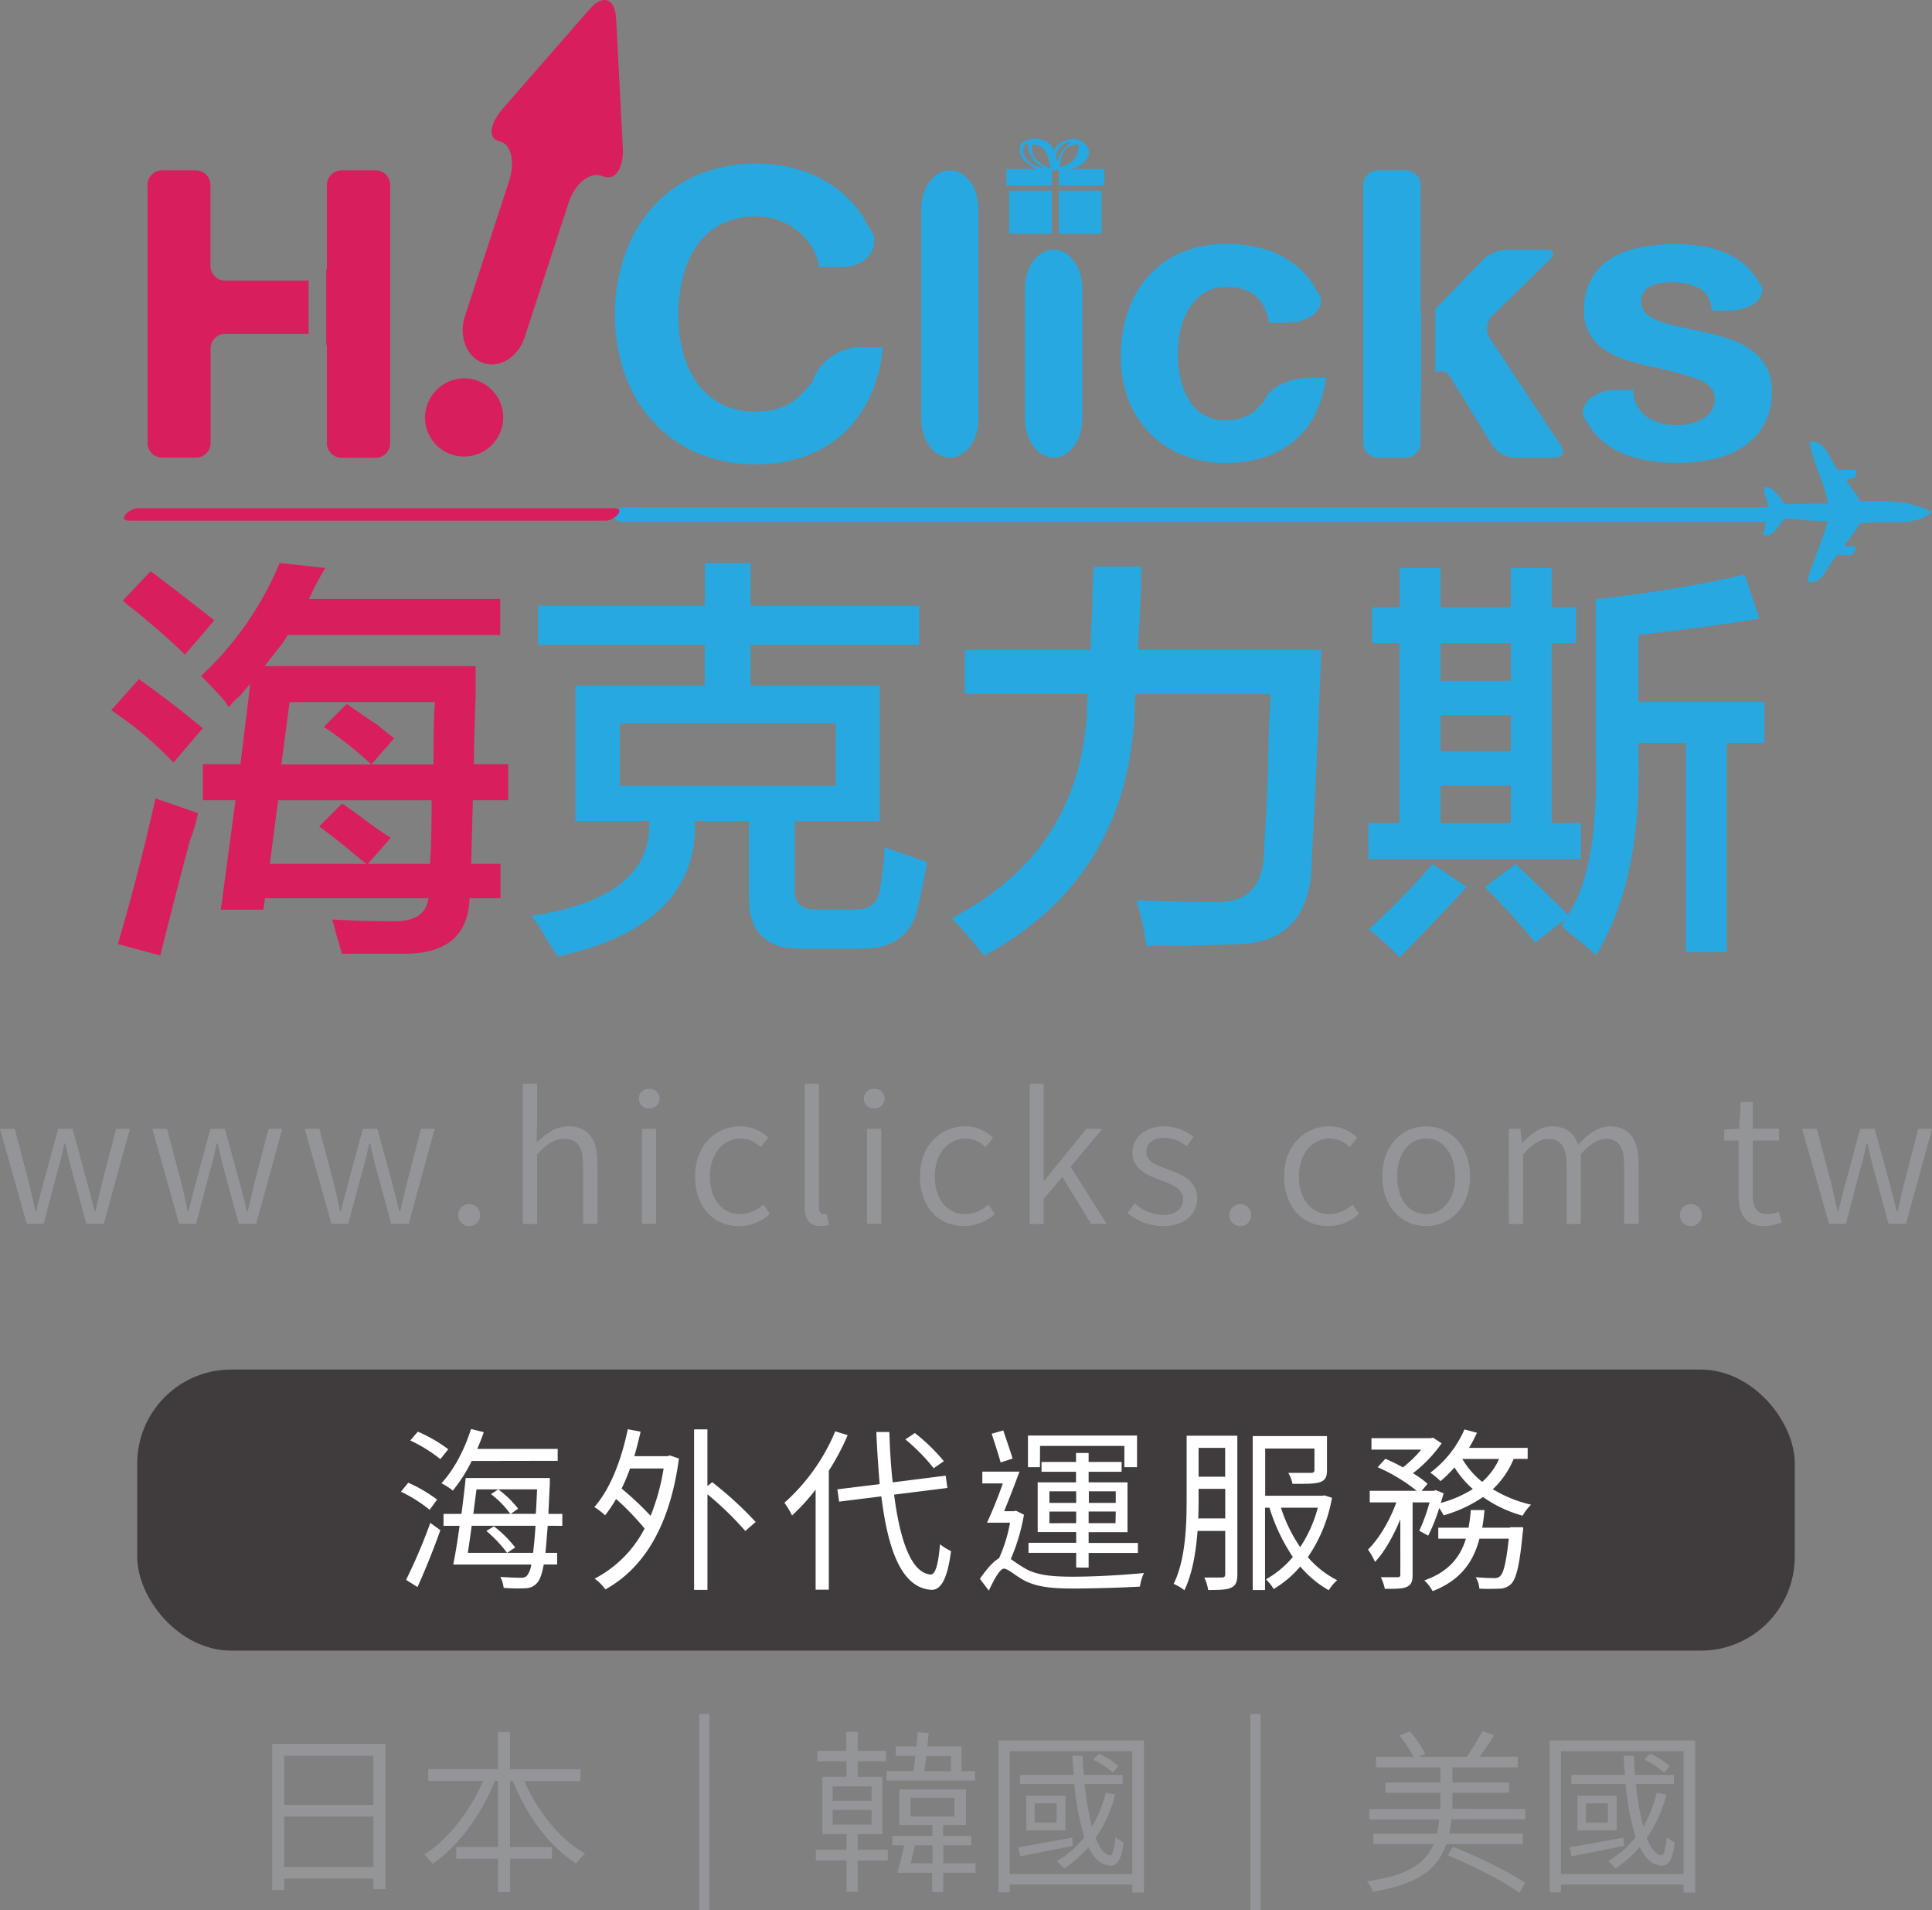 <svg id="Layer_1" data-name="Layer 1" xmlns="http://www.w3.org/2000/svg" viewBox="0 0 527.09 521.03"><rect x="0" y="0" width="527.09" height="521.03" fill="#808080" stroke="none"/><defs><style>.cls-1,.cls-2{fill:#27a8e0;}.cls-2{fill-rule:evenodd;}.cls-3{fill:#d91e5d;}.cls-4{fill:#939598;}.cls-5{fill:#403b3d;}.cls-6{fill:#fff;}</style></defs><title>news_footer</title><path class="cls-1" d="M221.51,67.37A17.48,17.48,0,0,0,217.64,63a18.05,18.05,0,0,0-11.29-3.94,20.2,20.2,0,0,0-9.89,2.25,18.64,18.64,0,0,0-6.58,6A26.36,26.36,0,0,0,186.21,76a42.58,42.58,0,0,0-1.16,10,39.88,39.88,0,0,0,1.16,9.63,26,26,0,0,0,3.67,8.4,19.15,19.15,0,0,0,6.58,6,20.2,20.2,0,0,0,9.89,2.24c5.27,0,9.4-1.6,12.32-4.83l3-3.22c1.36-5.22,7.14-9.51,12.86-9.51h6.3a40.61,40.61,0,0,1-3.39,13.28,32.5,32.5,0,0,1-7.24,10.1,30.59,30.59,0,0,1-10.55,6.35,38.25,38.25,0,0,1-13.28,2.2,40.18,40.18,0,0,1-16.2-3.12A34.74,34.74,0,0,1,178,114.83a38.27,38.27,0,0,1-7.58-12.88,47.52,47.52,0,0,1-2.63-16,49.09,49.09,0,0,1,2.63-16.29A39.38,39.38,0,0,1,178,56.55a34.94,34.94,0,0,1,12.13-8.77,42.12,42.12,0,0,1,28.44-1.31,33.37,33.37,0,0,1,10.32,5.43,29.39,29.39,0,0,1,7.51,8.85l2,3.49c.95,4.71-2.94,8.57-8.64,8.57h-6.3A14.26,14.26,0,0,0,221.51,67.37Z"/><path class="cls-1" d="M259.15,46.46c4.28,0,7.79,4.66,7.79,10.39v57.57c0,5.72-3.51,10.4-7.79,10.4s-7.8-4.68-7.8-10.4V56.86C251.35,51.13,254.85,46.46,259.15,46.46Z"/><path class="cls-1" d="M287.46,68.09c4.3,0,7.81,4.66,7.81,10.41v35.93c0,5.72-3.5,10.4-7.81,10.4s-7.8-4.68-7.8-10.4V78.49C279.65,72.75,283.16,68.09,287.46,68.09Z"/><path class="cls-1" d="M334.64,78.28A10.83,10.83,0,0,0,328.4,80a13.35,13.35,0,0,0-4.12,4.38A18.82,18.82,0,0,0,322,90.32a31.86,31.86,0,0,0-.66,6.41A30.61,30.61,0,0,0,322,103a19.24,19.24,0,0,0,2.15,5.75,12.28,12.28,0,0,0,4,4.25,11,11,0,0,0,6.15,1.64c3.73,0,6.58-1,8.63-3.14l2-2.09c1-3.46,6.45-6.3,12.18-6.3h4.64q-1.55,11.31-8.77,17.22c-4.85,4-11,5.95-18.56,5.95a31.48,31.48,0,0,1-11.69-2.13,26.35,26.35,0,0,1-9.05-6,27.49,27.49,0,0,1-5.82-9.15,31.91,31.91,0,0,1-2.07-11.69A38.15,38.15,0,0,1,307.7,85a27.71,27.71,0,0,1,5.66-9.76,26,26,0,0,1,9.1-6.44,31.17,31.17,0,0,1,12.31-2.28,35.81,35.81,0,0,1,9.72,1.31,25.38,25.38,0,0,1,8.31,4,21.07,21.07,0,0,1,6,6.69l1.54,2.67c.59,3.76-3.56,6.84-9.3,6.84h-4.86C345.14,81.54,341.32,78.28,334.64,78.28Z"/><path class="cls-1" d="M446.66,110.73a9.25,9.25,0,0,0,2.7,3,11.25,11.25,0,0,0,3.79,1.68,16.73,16.73,0,0,0,7.9.18,11.75,11.75,0,0,0,3.3-1.22,7.83,7.83,0,0,0,2.47-2.18,5.84,5.84,0,0,0,1-3.48q0-3.48-4.67-5.25a93.87,93.87,0,0,0-13-3.52c-2.27-.51-4.48-1.1-6.63-1.8a22.93,22.93,0,0,1-5.76-2.74,13.43,13.43,0,0,1-4.07-4.29,12.3,12.3,0,0,1-1.54-6.31,17,17,0,0,1,2.14-9,15.53,15.53,0,0,1,5.67-5.54,24.65,24.65,0,0,1,7.9-2.85,47.77,47.77,0,0,1,9-.82,45,45,0,0,1,9,.87,23.8,23.8,0,0,1,7.74,3,17.7,17.7,0,0,1,5.64,5.54l1.51,2.3c.65,3.54-3.5,6.42-9.21,6.42H467c-.22-3-1.37-5-3.41-6.1A15.71,15.71,0,0,0,456.37,77c-.87,0-1.82.06-2.84.15a9.67,9.67,0,0,0-2.83.72,6,6,0,0,0-2.12,1.59,4.18,4.18,0,0,0-.86,2.81,4.26,4.26,0,0,0,1.53,3.39,11.6,11.6,0,0,0,4,2.15,50.15,50.15,0,0,0,5.64,1.47q3.19.67,6.48,1.42A60.93,60.93,0,0,1,472,92.56a21.27,21.27,0,0,1,5.77,2.92,13.58,13.58,0,0,1,4.05,4.5,12.78,12.78,0,0,1,1.57,6.62,17.24,17.24,0,0,1-8.15,15.48,24,24,0,0,1-8.27,3.24,49.19,49.19,0,0,1-9.49.94,48,48,0,0,1-9.66-1,25.6,25.6,0,0,1-8.41-3.3,18.62,18.62,0,0,1-6-6.09l-1.6-2.53c-.52-3.83,3.7-7,9.41-7h4.42A8.73,8.73,0,0,0,446.66,110.73Z"/><rect class="cls-1" x="274.54" y="46.1" width="12.41" height="4.51"/><rect class="cls-1" x="288.91" y="46.1" width="12.39" height="4.51"/><rect class="cls-1" x="275.34" y="52.01" width="11.61" height="11.75"/><rect class="cls-1" x="288.91" y="52.01" width="11.61" height="11.75"/><path class="cls-2" d="M282.88,46.67c-1.54-2.37-5.6-2.54-4.45-7.25,2.21-2.56,8.5-1.92,8.85,1.69,5.72-8.13,15.83,1.37,5.09,5m-3.8,0a3.26,3.26,0,0,1-1.91.57m1.91-2.79c.75-2.11,1.76-4,3.8-5C289.26,38.57,287.28,42.16,288.57,43.88Zm.63,1.66c3.13-.76,5.07-2.58,5.07-6.12C290.2,39.36,289.47,42.25,289.2,45.54Zm-8.87-6.66c-3.89,2.64,2.27,7.64,4.44,6.66C281.63,44.55,280.23,41.15,280.34,38.88Zm6.32,7.22c-.62-3.15-1-6.56-5-6.68C281,43.62,284.19,44.57,286.66,46.1Z"/><path class="cls-2" d="M501.25,128.09c1.8.25,3.32-.18,5.16.19.22,2.13-1.09,2.58-2.68,2.49.81,2.09,2.79,3.76,3.7,5.83,6.27.22,12.13-.59,19.66,3-5.21,4.64-13.26,2-19.79,3.25a26.34,26.34,0,0,1-4,5.53c.11,1.66,2.76-.5,3,1.37-.75,2.67-3.07,1.44-4.85,1.52-2.85,2.32-4.1,8.87-8.47,7.24,1.56-5.32,4.21-11.07,5.68-16.36a95.92,95.92,0,0,1-11.17-.77c-2.41,1-3.34,5.81-6.69,4.38,1.18-1.78.36-2.81,1.52-4.58-.09-1.75-2.73-.25-2.87-1.8.77-.81,2-.41,3-.77-.11-2-1.37-3.59-1.12-5.75,2.65-.13,4.34,2.85,5.34,4.49,4.14.31,7.92-.22,12,.1-.85-6-4.12-11-5-17C498.13,120,499.21,125.39,501.25,128.09Z"/><path class="cls-3" d="M131.73,99c4.51,1.59,9.62-1.53,11.4-7l12-36.69c1.78-5.43,6-8.69,9.28-7.24s5.79-2,5.51-7.74L168.1,5.15c-.29-5.7-3.61-6.85-7.35-2.53l-23.5,26.92c-3.76,4.3-4.21,8.34-1,9s4.38,5.58,2.6,11l-12,36.67C125.05,91.64,127.27,97.39,131.73,99Z"/><path class="cls-3" d="M126.8,103.19a10.67,10.67,0,1,1-10.86,10.67A10.8,10.8,0,0,1,126.8,103.19Z"/><path class="cls-3" d="M84.2,76.54H61.42a4,4,0,0,1-4-3.95V50.41a4,4,0,0,0-3.95-3.95H44.2a4,4,0,0,0-3.95,3.95v70.47a4,4,0,0,0,3.95,3.94h9.31a4,4,0,0,0,3.95-3.94V95a4,4,0,0,1,4-3.94H84.2Z"/><path class="cls-3" d="M102.46,46.46H93.14a4,4,0,0,0-3.94,3.95V72.59A3.6,3.6,0,0,1,89,73.76v20A3.65,3.65,0,0,1,89.19,95v25.93a4,4,0,0,0,3.94,3.94h9.33a4,4,0,0,0,4-3.94V50.41A4,4,0,0,0,102.46,46.46Z"/><path class="cls-1" d="M387.69,85.56a4,4,0,0,1-.13-1V50.41a4,4,0,0,0-3.95-3.95h-7.69a4,4,0,0,0-4,3.95v70.47a4,4,0,0,0,4,3.94h7.69a4,4,0,0,0,3.95-3.94V109.24a8.25,8.25,0,0,1,.13-1.27Z"/><path class="cls-1" d="M425.87,121.54,406.42,92.22a5,5,0,0,1,.66-6.06l15.73-15.33c1.58-1.53,1.06-2.75-1.12-2.75H411.16a10.62,10.62,0,0,0-6.68,2.83L391.6,84.29v17.34a3,3,0,0,1,4.07,1.2l11.43,18.62a7.88,7.88,0,0,0,6,3.38h11C426.29,124.82,427.07,123.33,425.87,121.54Z"/><path class="cls-1" d="M169.94,142.34h313.2c3.18,0,4.27-4,.5-4H170.44c-3.2,0-4.29,4-.5,4Z"/><path class="cls-3" d="M167.35,138.62H37.56c-2.25,0-5.88,3.41-2.11,3.41H165.24c2.25,0,5.88-3.41,2.11-3.41Z"/><path class="cls-3" d="M47.33,208a98.53,98.53,0,0,0-17-14.28l7.58-8.48q9.38,6.71,17.41,13.39Zm-3.59,52.62-11.57-3.11q6.21-21.4,10.24-39.71c3.55,1.21,7.45,2.53,11.59,4a43.09,43.09,0,0,1-2.23,7.6Q46,251.28,43.74,260.65Zm6.71-82.07q-4.92-4.91-14.72-12.93c.58.59-.16,0-2.24-1.79l7.6-8c3.25,2.37,9.05,6.85,17.39,13.38Zm12,14.29a5.24,5.24,0,0,1-.91-1.35c-1.79-2.07-4-4.47-6.69-7.13a87.75,87.75,0,0,0,21.42-30.79l12.47,1.35a85.11,85.11,0,0,0-4.45,8.46h52.18v9.82h-58a21.4,21.4,0,0,1-1.36,2.23c-1.19,1.49-2.83,3.59-4.91,6.25h57.56v8.48c-.32,7.72-.47,13.83-.47,18.28h9.35v9.82H129l-.45,17.38h8V245h-8.46q-.46,15.17-17.84,15.16h-17c-.3-1.19-.89-3.25-1.79-6.23a12.75,12.75,0,0,0-.9-3.13c5.06.3,10.42.46,16.06.46q9.37.44,10.26-6.25H72.29l-.44,3.12H60.25l4-29.87h-8.9v-9.82H65.6l2.67-21.86a38.21,38.21,0,0,0-2.67,3.13A14.16,14.16,0,0,0,62.5,192.86Zm44.15,35.69-6.24,7.12h16.93c.31-3.55.46-9.36.46-17.38H75.87l-2.25,17.38H100c-1.19-.89-2.83-2.22-4.91-4-3.27-2.67-6-4.74-8-6.23l6.25-6.25c.91.59,2.37,1.64,4.45,3.13C101.3,225,104.26,227.06,106.64,228.55ZM79,191.51l-2.23,17h41.49c0-8.94.13-14.58.45-17Zm22.31,17a101.35,101.35,0,0,0-12.95-10.25l6.24-6.27c2.08,1.49,4.91,3.43,8.47,5.81,1.8,1.49,3.28,2.69,4.48,3.58Z"/><path class="cls-1" d="M146.77,175.91V165.2h45.52V153.59h12.49V165.2h46v10.71h-46V187H240v37H216.82v18.28c-.31,4.18,1.94,6.1,6.69,5.8h8.92q6.71.44,7.59-5.35a79.22,79.22,0,0,0,1.33-11.6l11.59,4c-1.18,6.53-2.09,10.86-2.67,12.92-1.78,7.15-6.85,10.71-15.15,10.71h-17q-13.81,0-13.81-13.83v-21H189.6q.9,28.56-37.46,37c-.61-.89-1.63-2.52-3.13-4.9a46.83,46.83,0,0,0-4-6.25q33-4.91,32.13-25.86H157V187h35.25V175.91Zm22.33,21.41v17H228v-17Z"/><path class="cls-1" d="M268.58,260.65a23.37,23.37,0,0,1-2.23-2.67q-4.92-5.8-6.7-7.56,37-19.21,37-61.13H263.21v-12h34.34c0-2.39.17-6.24.47-11.6a99.66,99.66,0,0,1,.44-11.15H311.4c0,5.06-.32,12.19-.91,21.42v1.33h50q-1.34,34.33-2.67,58.43-.46,22.31-22.31,21.86c-6.55.28-14.14.45-22.75.45a74.79,74.79,0,0,0-2.24-10.71,8,8,0,0,1-.42-1.78c4.75.31,11.74.44,20.94.44q14.28.91,13.84-15.61.89-9.36,1.33-33.44c.31-3.59.44-6.1.44-7.59h-37Q309.62,238.34,268.58,260.65Z"/><path class="cls-1" d="M374.3,175.45v-9.81h7.57v-10.7H393v10.7h19.18v-10.7h11.15v10.7H430v9.81h-6.68V224.5h8v9.83h-58V224.5h8.49V175.45Zm7.57,85.64c-4.18-4.15-7-6.69-8.49-7.57a203.68,203.68,0,0,0,17.42-17.85l9.36,6.26Q389.89,253.07,381.87,261.09ZM393,175.45v10.26h19.18V175.45Zm0,19.62v9.82h19.18v-9.82Zm0,19.2V224.5h19.18V214.27Zm25.86,42.82c-4.15-5.07-8.78-10.13-13.81-15.16l8.46-6.26q8,7.59,14.28,13.84,8.47-12.52,7.56-43.72V163.4A348.43,348.43,0,0,0,476,156.73l4,12c-8.94,1.47-19.92,3-33,4.45v18.29h34.36v11.15H471.07v57.1H459.95v-57.1H447v3.57q.89,33.88-11.61,54.41a80.45,80.45,0,0,0-6.21-5.33,38.2,38.2,0,0,1-3.13-2.7l.9-1.78Z"/><path class="cls-4" d="M0,307.9H4l4.08,15.41c.58,2.45,1.06,4.75,1.58,7.15h.19c.62-2.4,1.15-4.7,1.82-7.15l4.18-15.41h3.94L24,323.31c.62,2.45,1.2,4.75,1.82,7.15H26c.58-2.4,1.06-4.7,1.68-7.15l4-15.41h3.75l-7.11,25.92H23.57l-3.94-14.45c-.72-2.5-1.2-4.85-1.82-7.49h-.24c-.58,2.64-1.1,5.09-1.87,7.54l-3.79,14.4H7.3Z"/><path class="cls-4" d="M41.57,307.9h4l4.08,15.41c.58,2.45,1.06,4.75,1.58,7.15h.19c.62-2.4,1.15-4.7,1.82-7.15l4.18-15.41h3.94l4.22,15.41c.62,2.45,1.2,4.75,1.82,7.15h.19c.58-2.4,1.06-4.7,1.68-7.15l4-15.41H77l-7.11,25.92H65.14L61.2,319.37c-.72-2.5-1.2-4.85-1.82-7.49h-.24c-.58,2.64-1.1,5.09-1.87,7.54l-3.79,14.4H48.86Z"/><path class="cls-4" d="M83.13,307.9h4l4.08,15.41c.58,2.45,1.06,4.75,1.58,7.15H93c.62-2.4,1.15-4.7,1.82-7.15L99,307.9h3.94l4.22,15.41c.62,2.45,1.2,4.75,1.82,7.15h.19c.58-2.4,1.06-4.7,1.68-7.15l4-15.41h3.75l-7.11,25.92h-4.75l-3.94-14.45c-.72-2.5-1.2-4.85-1.82-7.49h-.24c-.58,2.64-1.1,5.09-1.87,7.54L95,333.82H90.43Z"/><path class="cls-4" d="M125,331.37a3,3,0,1,1,2.93,3.07A3,3,0,0,1,125,331.37Z"/><path class="cls-4" d="M142.65,295.61h3.89v10.61l-.14,5.42c2.5-2.4,5.14-4.42,8.69-4.42,5.42,0,7.92,3.5,7.92,10.13v16.47h-3.94v-16c0-5-1.54-7.2-5.14-7.2-2.74,0-4.71,1.44-7.39,4.22v19h-3.89Z"/><path class="cls-4" d="M174.29,299.69a2.61,2.61,0,0,1,2.83-2.69,2.66,2.66,0,0,1,2.83,2.69,2.71,2.71,0,0,1-2.83,2.64A2.65,2.65,0,0,1,174.29,299.69Zm.86,8.21H179v25.92h-3.89Z"/><path class="cls-4" d="M189.65,320.9c0-8.69,5.76-13.68,12.34-13.68a10.74,10.74,0,0,1,7.58,3.12l-2.06,2.59a7.66,7.66,0,0,0-5.38-2.4c-4.85,0-8.45,4.18-8.45,10.37S197,331.18,202,331.18a9.74,9.74,0,0,0,6.29-2.64l1.73,2.59a12.45,12.45,0,0,1-8.35,3.31C194.88,334.44,189.65,329.45,189.65,320.9Z"/><path class="cls-4" d="M219.55,329.07V295.61h3.89v33.75c0,1.3.53,1.82,1.2,1.82a3.84,3.84,0,0,0,.91-.1l.58,3a7.19,7.19,0,0,1-2.35.34C220.8,334.44,219.55,332.52,219.55,329.07Z"/><path class="cls-4" d="M235.68,299.69a2.61,2.61,0,0,1,2.83-2.69,2.66,2.66,0,0,1,2.83,2.69,2.71,2.71,0,0,1-2.83,2.64A2.65,2.65,0,0,1,235.68,299.69Zm.86,8.21h3.89v25.92h-3.89Z"/><path class="cls-4" d="M251,320.9c0-8.69,5.76-13.68,12.34-13.68a10.74,10.74,0,0,1,7.58,3.12l-2.06,2.59a7.66,7.66,0,0,0-5.38-2.4c-4.85,0-8.45,4.18-8.45,10.37s3.36,10.27,8.35,10.27a9.74,9.74,0,0,0,6.29-2.64l1.73,2.59a12.45,12.45,0,0,1-8.35,3.31C256.27,334.44,251,329.45,251,320.9Z"/><path class="cls-4" d="M280.94,295.61h3.79v26.45h.14L296.4,307.9h4.32l-8.64,10.37,9.84,15.55h-4.27L289.82,321l-5.09,6v6.86h-3.79Z"/><path class="cls-4" d="M307.58,330.89l2-2.64a11.59,11.59,0,0,0,7.83,3.12c3.6,0,5.38-1.92,5.38-4.32,0-2.78-3.12-4-6-5.09-3.7-1.34-7.83-3.07-7.83-7.49,0-4,3.22-7.25,8.79-7.25a12.87,12.87,0,0,1,7.87,2.88l-1.87,2.54a10,10,0,0,0-6-2.3c-3.46,0-5,1.82-5,3.94,0,2.59,2.88,3.6,5.86,4.66,3.79,1.49,8,3,8,7.92,0,4.13-3.26,7.58-9.27,7.58A15.58,15.58,0,0,1,307.58,330.89Z"/><path class="cls-4" d="M335.37,331.37a3,3,0,1,1,2.93,3.07A3,3,0,0,1,335.37,331.37Z"/><path class="cls-4" d="M350.35,320.9c0-8.69,5.76-13.68,12.34-13.68a10.74,10.74,0,0,1,7.58,3.12l-2.06,2.59a7.66,7.66,0,0,0-5.38-2.4c-4.85,0-8.45,4.18-8.45,10.37s3.36,10.27,8.35,10.27a9.74,9.74,0,0,0,6.29-2.64l1.73,2.59a12.45,12.45,0,0,1-8.35,3.31C355.58,334.44,350.35,329.45,350.35,320.9Z"/><path class="cls-4" d="M377.13,320.9c0-8.69,5.57-13.68,11.91-13.68s12,5,12,13.68-5.62,13.54-12,13.54S377.13,329.45,377.13,320.9Zm19.83,0c0-6.19-3.26-10.37-7.92-10.37s-7.87,4.18-7.87,10.37,3.22,10.27,7.87,10.27S397,327,397,320.9Z"/><path class="cls-4" d="M411.64,307.9h3.17l.38,3.84h.14c2.26-2.5,5-4.51,8.06-4.51,4,0,6.14,2,7.15,5,2.78-3,5.52-5,8.64-5,5.28,0,7.87,3.5,7.87,10.13v16.47h-3.94v-16c0-5-1.58-7.2-5-7.2-2.11,0-4.32,1.39-6.82,4.22v19h-3.89v-16c0-5-1.58-7.2-5.09-7.2-2,0-4.32,1.39-6.77,4.22v19h-3.89Z"/><path class="cls-4" d="M458.3,331.37a3,3,0,1,1,2.93,3.07A3,3,0,0,1,458.3,331.37Z"/><path class="cls-4" d="M474.33,326V311.11H470.4v-3l4.08-.24.43-7.34h3.31v7.34h7.15v3.22h-7.15v15c0,3.17,1,5.09,4.08,5.09a9.24,9.24,0,0,0,3-.67l.77,2.93a15.81,15.81,0,0,1-4.61,1C476.06,334.44,474.33,331.08,474.33,326Z"/><path class="cls-4" d="M491.66,307.9h4l4.08,15.41c.58,2.45,1.06,4.75,1.58,7.15h.19c.62-2.4,1.15-4.7,1.82-7.15l4.18-15.41h3.94l4.22,15.41c.62,2.45,1.2,4.75,1.82,7.15h.19c.58-2.4,1.06-4.7,1.68-7.15l4-15.41h3.75L520,333.82h-4.75l-3.94-14.45c-.72-2.5-1.2-4.85-1.82-7.49h-.24c-.58,2.64-1.1,5.09-1.87,7.54l-3.79,14.4H499Z"/><rect class="cls-5" x="37.44" y="373.56" width="452.21" height="76.67" rx="25.64" ry="25.64"/><path class="cls-6" d="M117.21,411.82a38.53,38.53,0,0,0-7.83-4.94l2-2.45a38.71,38.71,0,0,1,7.87,4.61Zm-6.43,19.11a149.79,149.79,0,0,0,6.62-15.55l2.74,2c-1.78,5-4.18,11-6.24,15.5ZM114,390.5a40.7,40.7,0,0,1,8.3,4.8L120.14,398a40.35,40.35,0,0,0-8.21-5.09Zm14.69,8a42.42,42.42,0,0,1-5.14,8.07,20.28,20.28,0,0,0-3.12-2c3.41-3.65,6.34-9.22,8.06-14.79l3.5.86c-.53,1.54-1.15,3.07-1.78,4.56h21.94v3.26Zm20.74,17.67c-.24,3-.43,5.42-.62,7.39H152v3.17h-3.65c-.48,2.59-1,4-1.63,4.8a4.18,4.18,0,0,1-3.31,1.68,44,44,0,0,1-6-.1,8.77,8.77,0,0,0-.91-3c2.45.19,4.7.24,5.57.24s1.34-.1,1.78-.67a6.54,6.54,0,0,0,1.1-2.93H123.65c.58-2.83,1.2-6.62,1.73-10.56H121v-3.26h4.9c.43-3.41.86-6.82,1.15-9.79H150s0,1.25,0,1.68c-.14,3-.29,5.71-.38,8.11h3.79v3.26Zm-4,7.39c.24-1.92.48-4.32.67-7.39H128.69c-.34,2.64-.72,5.18-1.06,7.39ZM130,406.25c-.29,2.16-.58,4.42-.86,6.67h10.08a25.16,25.16,0,0,0-5.28-5.38l2-1.3a27.11,27.11,0,0,1,5.42,5.28l-2,1.39h6.82c.14-2,.24-4.18.34-6.67Zm4.75,10.08a31.49,31.49,0,0,1,5.81,5.76l-2.21,1.49a35.55,35.55,0,0,0-5.66-6Z"/><path class="cls-6" d="M182.78,397l2.45.82c-2.5,18.82-9.89,30.1-20.07,35.71a13,13,0,0,0-2.93-2.93,32,32,0,0,0,13.63-13.68,74.83,74.83,0,0,0-7.78-8.06,36.13,36.13,0,0,1-3,4.46,19.75,19.75,0,0,0-2.93-2.26c4.37-4.94,7.39-12.87,9.12-21.22l3.5.67c-.53,2.3-1.06,4.51-1.73,6.67h9Zm-10.9,3.55a46.93,46.93,0,0,1-2.3,5.47,84.71,84.71,0,0,1,7.92,7.44,59.79,59.79,0,0,0,3.55-12.91Zm22.42,3.74a96.31,96.31,0,0,1,11.86,10.85l-2.83,2.45a86.55,86.55,0,0,0-10.32-10v26.07h-3.65V389.88H193v15.46Z"/><path class="cls-6" d="M231.26,391.46a64.73,64.73,0,0,1-5.14,9.7v32.45h-3.6V406.3a54.45,54.45,0,0,1-6.43,7.06A23.48,23.48,0,0,0,214,409.9a53.81,53.81,0,0,0,13.87-19.49Zm12.67,16.22c1.63,12.72,4.75,21.31,9.89,21.79,1.39.1,2.16-2.74,2.64-8.26a14.46,14.46,0,0,0,3,1.87c-1.06,8.21-3,10.71-5.47,10.56-7.87-.58-11.71-10.51-13.54-25.49l-11.52,1.44-.48-3.36L240,404.81c-.38-4.46-.72-9.22-.91-14.21h3.55c.14,4.85.43,9.5.91,13.73L258,402.5l.48,3.36Zm10.8-7.2a51.25,51.25,0,0,0-7.73-7.87l2.59-1.73a50.64,50.64,0,0,1,7.92,7.68Z"/><path class="cls-6" d="M279.36,413.16a53.22,53.22,0,0,1-3.6,12.1c.91.58,2,1.44,3.65,2.4,3.36,2.06,7.73,2.4,13.39,2.4,6.19,0,13.92-.48,19.3-1a12.62,12.62,0,0,0-1.1,3.7c-3.55.24-12.62.53-18.34.53-6.29,0-10.51-.53-14-2.64-1.92-1.15-3.74-2.78-4.8-2.78s-2.69,3-4.08,6l-2.45-3.22c1.82-2.64,3.65-4.75,5.23-5.62a41,41,0,0,0,3-9.7h-6.29c1.34-2.83,3-6.91,4.32-10.71H268v-3.22h10.13c-1.25,3.46-2.83,7.49-4.18,10.8h2.69l.53-.14ZM273,398.9c-.58-2.06-1.63-5.33-2.45-7.83l3.17-.91c.82,2.5,1.92,5.62,2.54,7.68Zm10.71,1.3h-3.26v-8.64h29.76v8.64h-3.46v-5.81h-23Zm9.89,27.36v-4h-13v-2.74h13v-2.93H283.1V404.33h10.46v-2.88h-9.41v-2.69h9.41v-2.45H297v2.45h9v2.69h-9v2.88h10.61v13.59H297v2.93h13.44v2.74H297v4Zm-7.3-17.62h7.3v-3.17h-7.3Zm7.3,5.52V412.3h-7.3v3.17Zm3.46-8.69v3.17h7.34v-3.17Zm7.34,5.52H297v3.17h7.34Z"/><path class="cls-6" d="M337.58,429.43c0,1.92-.38,3-1.63,3.6s-3.12.67-6.34.67a11.61,11.61,0,0,0-1.06-3.41c2.21,0,4.22,0,4.8,0s.91-.24.91-.91V417.58h-7.54c-.43,5.66-1.39,11.66-3.6,16.18a11.77,11.77,0,0,0-2.93-1.73c3.31-6.72,3.55-16.23,3.55-23.28V391.61h13.83Zm-3.31-15.27V406.1H327v2.64c0,1.63,0,3.5-.1,5.42ZM327,394.92v7.87h7.25v-7.87Zm36.39,13.63a41.06,41.06,0,0,1-6.58,16.18,25.87,25.87,0,0,0,8,6.29,12.42,12.42,0,0,0-2.3,2.74,29.15,29.15,0,0,1-7.78-6.48,28.09,28.09,0,0,1-7.25,6.14,12.47,12.47,0,0,0-2.11-2.64,26.34,26.34,0,0,0,7.34-6.1,51.13,51.13,0,0,1-6.38-13.44h-1.2v22.47h-3.36v-42h20.26V401c0,1.82-.43,2.74-1.87,3.26s-3.94.48-7.54.48a10.1,10.1,0,0,0-1.15-3c2.93,0,5.42,0,6.14,0s1-.19,1-.77v-5.86H345.17v12.87h15.55l.62-.1Zm-13.92,2.69A41.42,41.42,0,0,0,354.72,422a36.11,36.11,0,0,0,4.8-10.75Z"/><path class="cls-6" d="M412.95,397.94a23.47,23.47,0,0,1-5.67,8.26,35.18,35.18,0,0,0,10.42,4.22,14.4,14.4,0,0,0-2.3,3,34.43,34.43,0,0,1-10.8-5.09,37,37,0,0,1-10.75,5,22,22,0,0,0-1.2-2,48.37,48.37,0,0,1-3,7.54l-2.45-1.34A46.19,46.19,0,0,0,390,409.8h-4.61v19.73c0,1.82-.34,2.74-1.58,3.31s-3.12.53-6,.53a13.07,13.07,0,0,0-1.1-3.17c2.06,0,3.94,0,4.56,0s.77-.19.77-.72V414.41c-1.87,4.51-4.32,8.93-6.91,11.62a18,18,0,0,0-1.92-3.36c3-2.93,6-8,7.73-12.87h-7.25v-3.17H386.5a46.53,46.53,0,0,0-10.66-6.43l2.11-2.3a49.16,49.16,0,0,1,4.8,2.35,32.22,32.22,0,0,0,5-4.85H374.16v-3.12h16.18l.62-.14,2.35,1.54a36.89,36.89,0,0,1-7.83,8.16,26.82,26.82,0,0,1,4,2.88l-1.63,1.92h3.31l.53-.19,2.16.86c-.24.86-.48,1.73-.77,2.64a32.91,32.91,0,0,0,8.74-3.79,26.51,26.51,0,0,1-5-5.9A34.94,34.94,0,0,1,393,404a19.27,19.27,0,0,0-2.78-2.3,29.48,29.48,0,0,0,9.31-11.81l3.41.91a37.61,37.61,0,0,1-2.16,4.13h16v3Zm-1,18.63h3.6s0,1.06-.14,1.58c-.82,8.93-1.78,12.53-3.17,13.92a4.46,4.46,0,0,1-3.26,1.25,51.82,51.82,0,0,1-5.38,0,6.94,6.94,0,0,0-1-3.12c2.11.19,4.13.24,5,.24a2.22,2.22,0,0,0,1.63-.48c1-.91,1.68-3.75,2.4-10.27h-8c-1.63,6.19-5,11.28-12.77,14.31a13.22,13.22,0,0,0-2.26-2.93c6.77-2.4,9.84-6.48,11.33-11.38h-7.54v-3h8.26c.29-1.54.48-3.17.62-4.8H405c-.14,1.63-.34,3.26-.62,4.8H412Zm-13-18.62a22.92,22.92,0,0,0,5.42,6.24,18.06,18.06,0,0,0,4.61-6.24Z"/><path class="cls-4" d="M105.18,475.69v39.6h-3.31v-2.88H77.53v3.12H74.27V475.69Zm-27.65,3.22V492.3h24.34V478.91Zm24.34,30.34V495.47H77.53v13.78Z"/><path class="cls-4" d="M143.05,485.82c3.55,8.26,9.79,16,16.61,19.78a18.54,18.54,0,0,0-2.45,2.69c-7.2-4.46-13.54-13.06-17.28-22.47h-.77v18h11.43V507H139.17v9.12h-3.31V507H124.48v-3.22h11.38v-18H135c-3.79,9.41-10.13,18-17,22.61a19.34,19.34,0,0,0-2.3-2.54c6.43-3.94,12.53-11.81,16.13-20.07H116.84v-3.22h19V472.43h3.31v10.18h19.2v3.22Z"/><path class="cls-4" d="M190.76,467.51h2.78V521h-2.78Z"/><path class="cls-4" d="M234,504.54h8.21v2.93H234V516h-3.07v-8.54h-8.35v-2.93h8.35v-4.27h-6.58v-15.6h6.58V480.4H223v-2.83h7.87v-5.23H234v5.23h7.73v2.83H234v4.27h6.72v15.6H234Zm-6.82-13.34h10.61v-3.94H227.18Zm0,6.48h10.61v-4H227.18Zm38.84-12H241.87v-2.59h7.3c.19-1.2.38-2.64.58-4.13h-5.38v-2.59H250c.14-1.34.29-2.69.38-3.89l3,.24c-.1,1.15-.24,2.4-.38,3.65h9.31v6.72H266Zm.1,25.15h-8.79v5.28h-3v-5.28H244.8c.62-2.06,1.34-4.95,1.87-7.49h-3.22v-2.59h10.9v-2.93h-9v-9.75h18.19v9.75h-6.24v2.93H265v2.59h-7.63v4.9h8.79ZM248.4,495.47h12v-5.09h-12Zm6,12.77v-4.9h-4.8c-.34,1.58-.77,3.36-1.15,4.9ZM252.72,479c-.19,1.49-.38,2.93-.58,4.13h7.3V479Z"/><path class="cls-4" d="M312.09,474.73v41.48h-3.17V514H275.47v2.16h-3.07V474.73Zm-3.17,36.39V477.66H275.47v33.46Zm-16.23-7.63c-5.14,1-10.32,2.06-14.3,2.83l-.62-2.45c3.79-.62,9.22-1.63,14.74-2.64Zm11.57-14a36.83,36.83,0,0,1-5.38,11.86c1.1,2.78,2.4,4.51,4,4.75.67.14,1.15-1.87,1.44-4.94a14,14,0,0,0,2.21,1.39c-.58,5-2,6.91-4.42,6.19-2.16-.38-3.84-2.16-5.14-4.94a31,31,0,0,1-6.67,5.86,15.56,15.56,0,0,0-2-2,26.07,26.07,0,0,0,7.54-6.58,71.11,71.11,0,0,1-2.74-14.45H278.3v-2.5h14.64c-.14-1.73-.29-3.46-.38-5.23h2.78c.1,1.78.19,3.5.34,5.23h10.61v2.5H295.92a74.83,74.83,0,0,0,2,11.57,33.66,33.66,0,0,0,3.74-9.22Zm-13.58.29v9.46H280v-9.46Zm-2.4,2.11h-6v5.23h6Zm15.31-8.4a21.34,21.34,0,0,0-5.33-3.5l1.49-1.68a20.69,20.69,0,0,1,5.38,3.41Z"/><path class="cls-4" d="M341.12,467.51h2.78V521h-2.78Z"/><path class="cls-4" d="M416.12,493.41v2.83H396c-.14,1.34-.38,2.69-.62,3.89h20.07V503H394.56c-2.26,6.72-7.39,10.85-20,13a10.54,10.54,0,0,0-1.63-2.83c11.33-1.68,16-4.9,18.19-10.18H374.69v-2.83H392a29.8,29.8,0,0,0,.67-3.89H373.58v-2.83H393V489H378v-2.78H393v-4.13H375.41V479.2h10.23a32.71,32.71,0,0,0-3.84-5.81l2.78-1.15a26.13,26.13,0,0,1,4.22,6.14l-1.68.82h13a57.26,57.26,0,0,0,4.32-7l3.17,1.1a69.16,69.16,0,0,1-3.94,5.86h10.42v2.93H396.24v4.13H411.7V489H396.24v4.37Zm-19.73,10.32c6.67,2.59,15.26,6.82,19.68,9.84l-1.54,2.74c-4.22-3.12-12.82-7.49-19.59-10.27Z"/><path class="cls-4" d="M462.48,474.73v41.48h-3.17V514H425.86v2.16h-3.07V474.73Zm-3.17,36.39V477.66H425.86v33.46Zm-16.23-7.63c-5.14,1-10.32,2.06-14.3,2.83l-.62-2.45c3.79-.62,9.22-1.63,14.74-2.64Zm11.57-14a36.83,36.83,0,0,1-5.38,11.86c1.1,2.78,2.4,4.51,4,4.75.67.14,1.15-1.87,1.44-4.94a13.94,13.94,0,0,0,2.21,1.39c-.58,5-2,6.91-4.42,6.19-2.16-.38-3.84-2.16-5.14-4.94a31,31,0,0,1-6.67,5.86,15.56,15.56,0,0,0-2-2,26.07,26.07,0,0,0,7.54-6.58,71.11,71.11,0,0,1-2.74-14.45H428.69v-2.5h14.64c-.14-1.73-.29-3.46-.38-5.23h2.78c.1,1.78.19,3.5.34,5.23h10.61v2.5H446.31a74.83,74.83,0,0,0,2,11.57A33.66,33.66,0,0,0,452,489Zm-13.58.29v9.46H430.37v-9.46Zm-2.4,2.11h-6v5.23h6Zm15.31-8.4a21.35,21.35,0,0,0-5.33-3.5l1.49-1.68a20.69,20.69,0,0,1,5.38,3.41Z"/></svg>